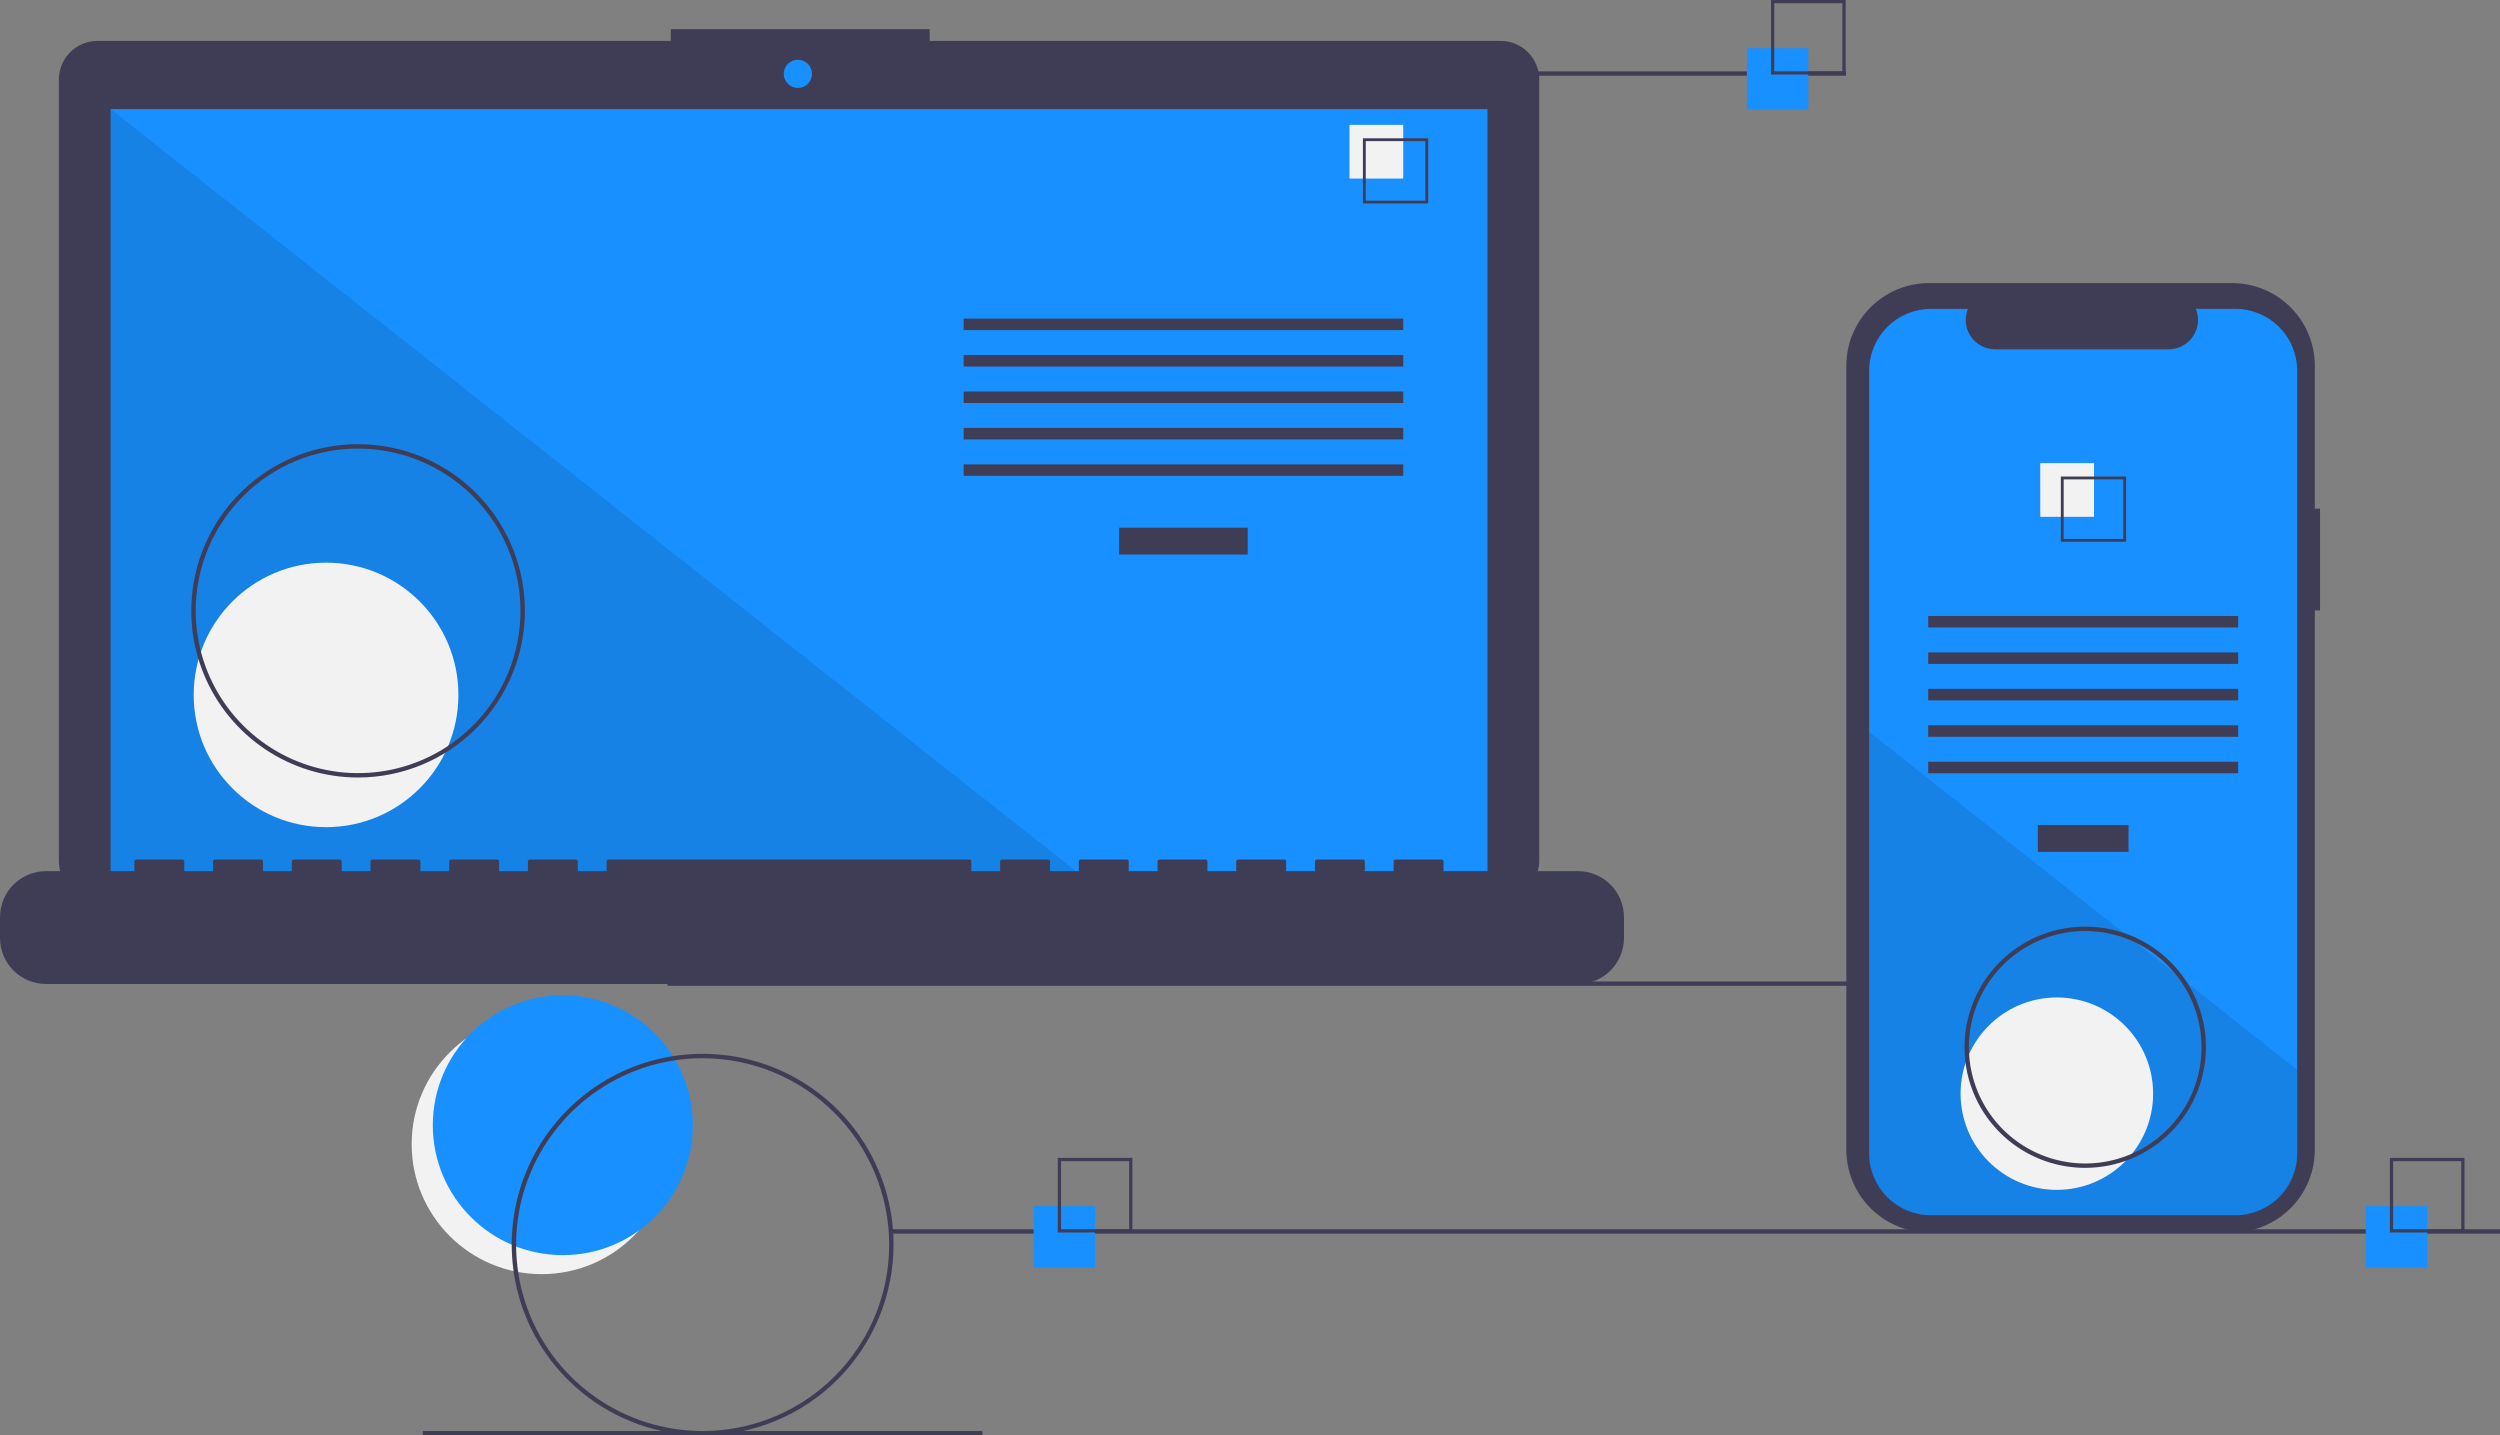 <svg width="627" height="360" viewBox="0 0 627 360" fill="none" xmlns="http://www.w3.org/2000/svg">
<rect x="0" y="0" width="627" height="360" fill="#808080" stroke="none"/>
<g clip-path="url(#clip0)">
<path d="M135.854 319.556C153.862 319.556 168.461 304.967 168.461 286.972C168.461 268.976 153.862 254.388 135.854 254.388C117.845 254.388 103.246 268.976 103.246 286.972C103.246 304.967 117.845 319.556 135.854 319.556Z" fill="#F2F2F2"/>
<path d="M141.156 314.787C159.164 314.787 173.763 300.199 173.763 282.203C173.763 264.208 159.164 249.619 141.156 249.619C123.147 249.619 108.548 264.208 108.548 282.203C108.548 300.199 123.147 314.787 141.156 314.787Z" fill="#1890FF"/>
<path d="M570.859 246.15H167.416V247.25H570.859V246.15Z" fill="#3F3D56"/>
<path d="M376.36 10.259H233.162V7.309H168.231V10.259H24.443C23.171 10.259 21.912 10.509 20.737 10.995C19.561 11.482 18.494 12.195 17.594 13.094C16.695 13.992 15.981 15.059 15.494 16.234C15.008 17.408 14.757 18.667 14.757 19.938V215.877C14.757 218.444 15.778 220.906 17.594 222.722C19.411 224.537 21.874 225.557 24.443 225.557H376.36C378.929 225.557 381.392 224.537 383.209 222.722C385.026 220.906 386.046 218.444 386.046 215.877V19.938C386.046 18.667 385.796 17.408 385.309 16.234C384.822 15.059 384.108 13.992 383.209 13.094C382.31 12.195 381.242 11.482 380.067 10.995C378.891 10.509 377.632 10.259 376.36 10.259V10.259Z" fill="#3F3D56"/>
<path d="M373.06 27.365H27.743V222.017H373.06V27.365Z" fill="#1890FF"/>
<path d="M200.106 22.056C202.062 22.056 203.648 20.471 203.648 18.517C203.648 16.562 202.062 14.978 200.106 14.978C198.15 14.978 196.565 16.562 196.565 18.517C196.565 20.471 198.15 22.056 200.106 22.056Z" fill="#1890FF"/>
<path opacity="0.1" d="M274.305 222.018H27.744V27.365L274.305 222.018Z" fill="black"/>
<path d="M81.775 207.451C100.107 207.451 114.968 192.601 114.968 174.283C114.968 155.964 100.107 141.114 81.775 141.114C63.443 141.114 48.582 155.964 48.582 174.283C48.582 192.601 63.443 207.451 81.775 207.451Z" fill="#F2F2F2"/>
<path d="M312.934 132.342H280.678V139.078H312.934V132.342Z" fill="#3F3D56"/>
<path d="M351.931 79.904H241.682V82.79H351.931V79.904Z" fill="#3F3D56"/>
<path d="M351.931 89.044H241.682V91.931H351.931V89.044Z" fill="#3F3D56"/>
<path d="M351.931 98.185H241.682V101.072H351.931V98.185Z" fill="#3F3D56"/>
<path d="M351.931 107.326H241.682V110.212H351.931V107.326Z" fill="#3F3D56"/>
<path d="M351.931 116.466H241.682V119.353H351.931V116.466Z" fill="#3F3D56"/>
<path d="M351.931 31.314H338.451V44.784H351.931V31.314Z" fill="#F2F2F2"/>
<path d="M358.19 51.038H341.821V34.681H358.19V51.038ZM342.532 50.327H357.478V35.392H342.532V50.327Z" fill="#3F3D56"/>
<path d="M395.742 218.478H362.041V216.052C362.041 215.989 362.029 215.926 362.004 215.868C361.98 215.809 361.945 215.756 361.9 215.712C361.855 215.667 361.802 215.632 361.744 215.607C361.685 215.583 361.623 215.571 361.56 215.571H350.005C349.942 215.571 349.879 215.583 349.821 215.607C349.763 215.632 349.709 215.667 349.665 215.712C349.62 215.756 349.585 215.809 349.56 215.868C349.536 215.926 349.524 215.989 349.524 216.052V218.478H342.302V216.052C342.302 215.989 342.29 215.926 342.266 215.868C342.241 215.809 342.206 215.756 342.161 215.712C342.116 215.667 342.063 215.632 342.005 215.607C341.947 215.583 341.884 215.571 341.821 215.571H330.266C330.203 215.571 330.14 215.583 330.082 215.607C330.024 215.632 329.97 215.667 329.926 215.712C329.881 215.756 329.846 215.809 329.821 215.868C329.797 215.926 329.785 215.989 329.785 216.052V218.478H322.563V216.052C322.563 215.989 322.551 215.926 322.527 215.868C322.502 215.809 322.467 215.756 322.422 215.712C322.378 215.667 322.324 215.632 322.266 215.607C322.208 215.583 322.145 215.571 322.082 215.571H310.527C310.464 215.571 310.401 215.583 310.343 215.607C310.285 215.632 310.232 215.667 310.187 215.712C310.142 215.756 310.107 215.809 310.083 215.868C310.058 215.926 310.046 215.989 310.046 216.052V218.478H302.824V216.052C302.824 215.989 302.812 215.926 302.788 215.868C302.763 215.809 302.728 215.756 302.683 215.712C302.639 215.667 302.585 215.632 302.527 215.607C302.469 215.583 302.406 215.571 302.343 215.571H290.788C290.725 215.571 290.662 215.583 290.604 215.607C290.546 215.632 290.493 215.667 290.448 215.712C290.403 215.756 290.368 215.809 290.344 215.868C290.319 215.926 290.307 215.989 290.307 216.052V218.478H283.085V216.052C283.085 215.989 283.073 215.926 283.049 215.868C283.025 215.809 282.989 215.756 282.944 215.712C282.9 215.667 282.847 215.632 282.788 215.607C282.73 215.583 282.667 215.571 282.604 215.571H271.049C270.986 215.571 270.924 215.583 270.865 215.607C270.807 215.632 270.754 215.667 270.709 215.712C270.664 215.756 270.629 215.809 270.605 215.868C270.58 215.926 270.568 215.989 270.568 216.052V218.478H263.346V216.052C263.346 215.989 263.334 215.926 263.31 215.868C263.286 215.809 263.25 215.756 263.205 215.712C263.161 215.667 263.108 215.632 263.049 215.607C262.991 215.583 262.928 215.571 262.865 215.571H251.31C251.247 215.571 251.185 215.583 251.126 215.607C251.068 215.632 251.015 215.667 250.97 215.712C250.925 215.756 250.89 215.809 250.866 215.868C250.841 215.926 250.829 215.989 250.829 216.052V218.478H243.607V216.052C243.607 215.989 243.595 215.926 243.571 215.868C243.547 215.809 243.511 215.756 243.466 215.712C243.422 215.667 243.369 215.632 243.31 215.607C243.252 215.583 243.189 215.571 243.126 215.571H152.616C152.553 215.571 152.49 215.583 152.431 215.607C152.373 215.632 152.32 215.667 152.275 215.712C152.231 215.756 152.195 215.809 152.171 215.868C152.147 215.926 152.134 215.989 152.134 216.052V218.478H144.913V216.052C144.913 215.989 144.9 215.926 144.876 215.868C144.852 215.809 144.816 215.756 144.772 215.712C144.727 215.667 144.674 215.632 144.616 215.607C144.557 215.583 144.495 215.571 144.431 215.571H132.877C132.814 215.571 132.751 215.583 132.693 215.607C132.634 215.632 132.581 215.667 132.536 215.712C132.492 215.756 132.456 215.809 132.432 215.868C132.408 215.926 132.395 215.989 132.395 216.052V218.478H125.174V216.052C125.174 215.989 125.161 215.926 125.137 215.868C125.113 215.809 125.077 215.756 125.033 215.712C124.988 215.667 124.935 215.632 124.877 215.607C124.818 215.583 124.756 215.571 124.692 215.571H113.138C113.075 215.571 113.012 215.583 112.954 215.607C112.895 215.632 112.842 215.667 112.797 215.712C112.753 215.756 112.717 215.809 112.693 215.868C112.669 215.926 112.656 215.989 112.656 216.052V218.478H105.435V216.052C105.435 215.989 105.422 215.926 105.398 215.868C105.374 215.809 105.339 215.756 105.294 215.712C105.249 215.667 105.196 215.632 105.138 215.607C105.079 215.583 105.017 215.571 104.953 215.571H93.399C93.336 215.571 93.273 215.583 93.215 215.607C93.156 215.632 93.103 215.667 93.058 215.712C93.014 215.756 92.978 215.809 92.954 215.868C92.93 215.926 92.918 215.989 92.918 216.052V218.478H85.696V216.052C85.696 215.989 85.683 215.926 85.659 215.868C85.635 215.809 85.6 215.756 85.555 215.712C85.51 215.667 85.457 215.632 85.399 215.607C85.34 215.583 85.278 215.571 85.215 215.571H73.66C73.597 215.571 73.534 215.583 73.476 215.607C73.417 215.632 73.364 215.667 73.32 215.712C73.275 215.756 73.239 215.809 73.215 215.868C73.191 215.926 73.178 215.989 73.178 216.052V218.478H65.957V216.052C65.957 215.989 65.945 215.926 65.92 215.868C65.896 215.809 65.861 215.756 65.816 215.712C65.771 215.667 65.718 215.632 65.66 215.607C65.601 215.583 65.539 215.571 65.475 215.571H53.921C53.858 215.571 53.795 215.583 53.737 215.607C53.678 215.632 53.625 215.667 53.581 215.712C53.536 215.756 53.5 215.809 53.476 215.868C53.452 215.926 53.44 215.989 53.44 216.052V218.478H46.218V216.052C46.218 215.989 46.206 215.926 46.181 215.868C46.157 215.809 46.122 215.756 46.077 215.712C46.032 215.667 45.979 215.632 45.921 215.607C45.862 215.583 45.8 215.571 45.737 215.571H34.182C34.119 215.571 34.056 215.583 33.998 215.607C33.939 215.632 33.886 215.667 33.842 215.712C33.797 215.756 33.761 215.809 33.737 215.868C33.713 215.926 33.701 215.989 33.701 216.052V218.478H11.555C8.49 218.478 5.551 219.695 3.384 221.86C1.217 224.025 2.9195e-06 226.962 0 230.024V235.245C8.7585e-06 238.308 1.217 241.244 3.384 243.41C5.551 245.575 8.49 246.791 11.555 246.791H395.742C398.806 246.791 401.745 245.575 403.912 243.41C406.079 241.244 407.296 238.308 407.296 235.245V230.024C407.296 226.962 406.079 224.025 403.912 221.86C401.745 219.695 398.806 218.478 395.742 218.478Z" fill="#3F3D56"/>
<path d="M89.81 194.999C81.536 194.999 73.449 192.548 66.57 187.955C59.691 183.362 54.329 176.834 51.163 169.196C47.997 161.558 47.169 153.153 48.783 145.045C50.397 136.936 54.381 129.488 60.231 123.642C66.081 117.796 73.534 113.815 81.649 112.202C89.763 110.589 98.174 111.417 105.817 114.581C113.461 117.745 119.994 123.102 124.59 129.976C129.187 136.85 131.64 144.932 131.64 153.199C131.627 164.282 127.216 174.906 119.374 182.743C111.532 190.579 100.9 194.987 89.81 194.999ZM89.81 112.499C81.754 112.499 73.879 114.886 67.181 119.358C60.483 123.831 55.263 130.187 52.18 137.624C49.098 145.061 48.291 153.244 49.863 161.14C51.434 169.035 55.313 176.287 61.009 181.979C66.706 187.671 73.963 191.547 81.864 193.117C89.764 194.688 97.954 193.882 105.396 190.801C112.838 187.721 119.2 182.504 123.675 175.811C128.15 169.118 130.539 161.249 130.539 153.199C130.527 142.409 126.232 132.064 118.596 124.433C110.961 116.803 100.608 112.511 89.81 112.499V112.499Z" fill="#3F3D56"/>
<path d="M462.981 17.899H322.629V18.999H462.981V17.899Z" fill="#3F3D56"/>
<path d="M627 308.3H223.557V309.4H627V308.3Z" fill="#3F3D56"/>
<path d="M246.398 358.9H106.047V360H246.398V358.9Z" fill="#3F3D56"/>
<path d="M274.65 302.501H259.239V317.901H274.65V302.501Z" fill="#1890FF"/>
<path d="M284.007 309.101H265.293V290.401H284.007V309.101ZM266.107 308.288H283.193V291.214H266.107V308.288Z" fill="#3F3D56"/>
<path d="M453.53 12.1H438.119V27.5H453.53V12.1Z" fill="#1890FF"/>
<path d="M462.887 18.7H444.173V0H462.887V18.7ZM444.987 17.887H462.073V0.813H444.987V17.887Z" fill="#3F3D56"/>
<path d="M608.743 302.501H593.331V317.901H608.743V302.501Z" fill="#1890FF"/>
<path d="M618.1 309.101H599.386V290.401H618.1V309.101ZM600.2 308.288H617.286V291.214H600.2V308.288Z" fill="#3F3D56"/>
<path d="M581.867 127.577H580.558V91.738C580.558 89.014 580.021 86.317 578.978 83.801C577.935 81.284 576.406 78.997 574.478 77.071C572.551 75.145 570.263 73.617 567.744 72.575C565.226 71.532 562.526 70.996 559.8 70.996H483.816C481.09 70.996 478.391 71.532 475.872 72.575C473.354 73.617 471.065 75.145 469.138 77.071C467.21 78.997 465.681 81.284 464.638 83.801C463.595 86.317 463.058 89.014 463.058 91.738V288.354C463.058 291.078 463.595 293.775 464.638 296.292C465.681 298.808 467.21 301.095 469.138 303.021C471.065 304.947 473.354 306.475 475.872 307.518C478.391 308.56 481.09 309.097 483.816 309.097H559.801C562.526 309.097 565.226 308.56 567.744 307.518C570.263 306.475 572.551 304.947 574.478 303.021C576.406 301.095 577.935 298.808 578.978 296.292C580.021 293.775 580.558 291.078 580.558 288.354V153.088H581.867V127.577Z" fill="#3F3D56"/>
<path d="M576.138 92.958V289.286C576.139 293.395 574.506 297.335 571.599 300.241C568.693 303.146 564.75 304.779 560.638 304.78H484.287C480.176 304.779 476.233 303.146 473.326 300.241C470.42 297.335 468.787 293.395 468.788 289.286V92.958C468.788 88.85 470.421 84.911 473.328 82.006C476.234 79.102 480.177 77.47 484.287 77.469H493.55C493.094 78.587 492.921 79.799 493.044 81C493.167 82.2 493.584 83.352 494.258 84.353C494.932 85.354 495.842 86.175 496.907 86.742C497.973 87.309 499.162 87.606 500.37 87.606H543.901C545.108 87.606 546.297 87.309 547.363 86.742C548.429 86.175 549.339 85.354 550.013 84.353C550.686 83.352 551.103 82.2 551.227 81C551.35 79.799 551.176 78.587 550.72 77.469H560.639C564.749 77.47 568.691 79.102 571.598 82.006C574.504 84.911 576.137 88.85 576.138 92.958V92.958Z" fill="#1890FF"/>
<path d="M533.835 206.92H511.091V213.656H533.835V206.92Z" fill="#3F3D56"/>
<path d="M561.332 154.482H483.593V157.368H561.332V154.482Z" fill="#3F3D56"/>
<path d="M561.332 163.622H483.593V166.509H561.332V163.622Z" fill="#3F3D56"/>
<path d="M561.332 172.763H483.593V175.65H561.332V172.763Z" fill="#3F3D56"/>
<path d="M561.332 181.904H483.593V184.79H561.332V181.904Z" fill="#3F3D56"/>
<path d="M561.332 191.044H483.593V193.931H561.332V191.044Z" fill="#3F3D56"/>
<path d="M525.178 116.149H511.698V129.619H525.178V116.149Z" fill="#F2F2F2"/>
<path d="M516.859 119.517V135.874H533.227V119.517H516.859ZM532.517 135.165H517.569V120.227H532.517V135.165Z" fill="#3F3D56"/>
<path opacity="0.1" d="M576.138 268.32V289.286C576.139 293.395 574.506 297.335 571.599 300.241C568.693 303.146 564.75 304.779 560.638 304.78H484.287C480.176 304.779 476.233 303.146 473.326 300.241C470.42 297.335 468.787 293.395 468.788 289.286V183.57L533.113 234.352L534.214 235.221L546.18 244.665L547.297 245.55L576.138 268.32Z" fill="black"/>
<path d="M515.858 298.417C529.193 298.417 540.003 287.615 540.003 274.29C540.003 260.965 529.193 250.162 515.858 250.162C502.523 250.162 491.713 260.965 491.713 274.29C491.713 287.615 502.523 298.417 515.858 298.417Z" fill="#F2F2F2"/>
<path d="M176.222 360C166.752 360 157.494 357.194 149.619 351.936C141.744 346.678 135.607 339.205 131.983 330.461C128.358 321.718 127.41 312.097 129.258 302.815C131.105 293.533 135.666 285.007 142.363 278.315C149.06 271.623 157.592 267.065 166.881 265.219C176.169 263.373 185.797 264.32 194.547 267.942C203.297 271.564 210.776 277.697 216.037 285.566C221.299 293.435 224.107 302.686 224.107 312.15C224.093 324.836 219.043 336.999 210.066 345.969C201.089 354.94 188.918 359.986 176.222 360ZM176.222 265.4C166.969 265.4 157.924 268.142 150.231 273.279C142.537 278.415 136.541 285.717 133 294.259C129.459 302.802 128.532 312.202 130.337 321.27C132.142 330.339 136.598 338.669 143.141 345.207C149.684 351.745 158.02 356.198 167.095 358.002C176.171 359.806 185.577 358.88 194.126 355.341C202.675 351.803 209.981 345.811 215.122 338.123C220.263 330.435 223.006 321.396 223.006 312.15C222.992 299.755 218.059 287.872 209.288 279.108C200.518 270.344 188.626 265.414 176.222 265.4V265.4Z" fill="#3F3D56"/>
<path d="M522.975 292.9C516.987 292.9 511.135 291.126 506.156 287.802C501.178 284.478 497.298 279.753 495.007 274.226C492.716 268.698 492.116 262.616 493.284 256.748C494.452 250.88 497.335 245.49 501.569 241.26C505.803 237.029 511.197 234.148 517.069 232.981C522.941 231.814 529.028 232.413 534.559 234.702C540.091 236.992 544.819 240.869 548.145 245.844C551.471 250.818 553.247 256.667 553.247 262.65C553.238 270.67 550.045 278.359 544.37 284.03C538.695 289.701 531 292.891 522.975 292.9V292.9ZM522.975 233.5C517.205 233.5 511.565 235.209 506.768 238.412C501.971 241.615 498.232 246.168 496.024 251.494C493.816 256.821 493.238 262.682 494.364 268.337C495.49 273.991 498.268 279.185 502.347 283.262C506.427 287.339 511.625 290.115 517.284 291.24C522.942 292.364 528.808 291.787 534.138 289.581C539.468 287.375 544.024 283.638 547.23 278.845C550.435 274.051 552.146 268.415 552.146 262.65C552.137 254.921 549.061 247.512 543.592 242.047C538.123 236.582 530.709 233.508 522.975 233.5Z" fill="#3F3D56"/>
</g>
<defs>
<clipPath id="clip0">
<rect width="627" height="360" fill="white"/>
</clipPath>
</defs>
</svg>

